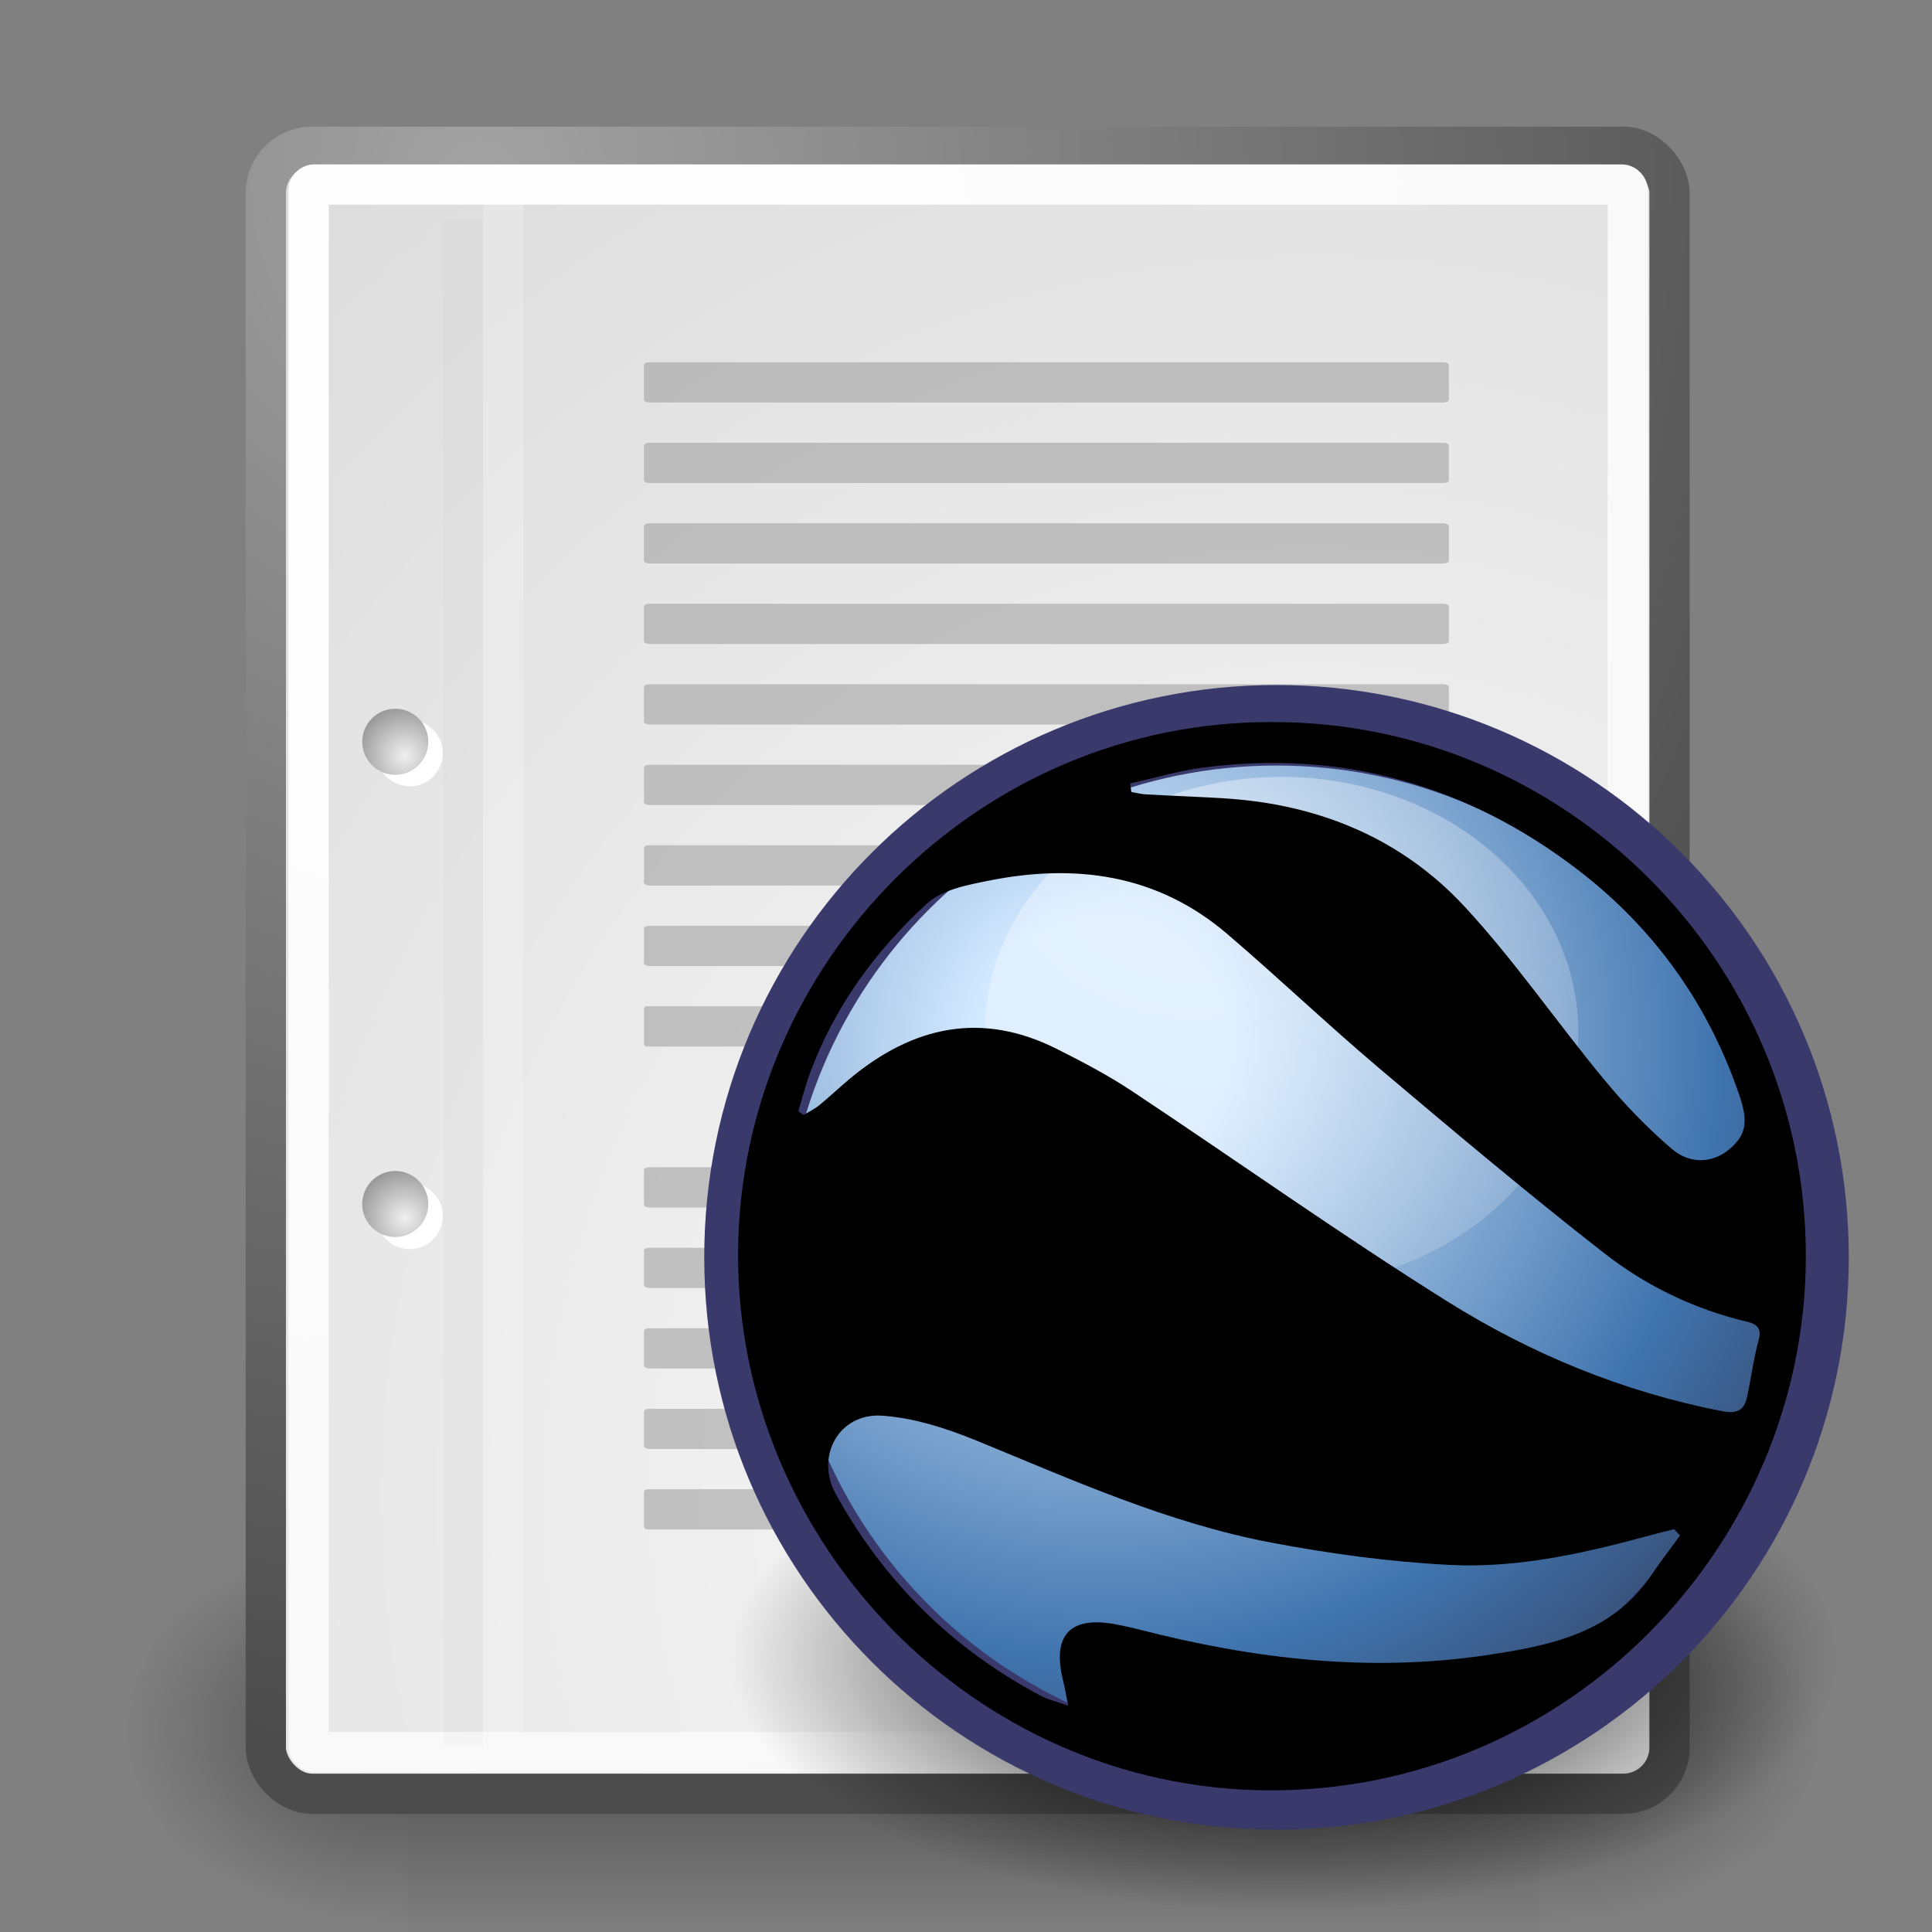 <svg height="52" viewBox="0 0 48 48" width="52" xmlns="http://www.w3.org/2000/svg" xmlns:xlink="http://www.w3.org/1999/xlink"><rect x="0" y="0" width="48" height="48" fill="#808080" stroke="none"/><radialGradient id="a" cx="605.714" cy="486.648" gradientTransform="matrix(-2.774 0 0 1.97 112.762 -872.885)" gradientUnits="userSpaceOnUse" r="117.143" xlink:href="#b"/><linearGradient id="b"><stop offset="0"/><stop offset="1" stop-opacity="0"/></linearGradient><radialGradient id="c" cx="605.714" cy="486.648" gradientTransform="matrix(2.774 0 0 1.97 -1891.633 -872.885)" gradientUnits="userSpaceOnUse" r="117.143" xlink:href="#b"/><linearGradient id="d" gradientTransform="matrix(2.774 0 0 1.97 -1892.179 -872.885)" gradientUnits="userSpaceOnUse" x1="302.857" x2="302.857" y1="366.648" y2="609.505"><stop offset="0" stop-opacity="0"/><stop offset=".5"/><stop offset="1" stop-opacity="0"/></linearGradient><radialGradient id="e" cx="8.824" cy="3.756" gradientTransform="matrix(.968 0 0 1.033 3.354 .646)" gradientUnits="userSpaceOnUse" r="37.752"><stop offset="0" stop-color="#a3a3a3"/><stop offset="1" stop-color="#4c4c4c"/></radialGradient><radialGradient id="f" cx="33.967" cy="35.737" gradientTransform="scale(.96 1.041)" gradientUnits="userSpaceOnUse" r="86.708"><stop offset="0" stop-color="#fafafa"/><stop offset="1" stop-color="#bbb"/></radialGradient><radialGradient id="g" cx="8.144" cy="7.268" gradientTransform="matrix(.968 0 0 1.033 3.354 .646)" gradientUnits="userSpaceOnUse" r="38.159"><stop offset="0" stop-color="#fff"/><stop offset="1" stop-color="#f8f8f8"/></radialGradient><linearGradient id="h"><stop offset="0" stop-color="#f0f0f0"/><stop offset="1" stop-color="#9a9a9a"/></linearGradient><radialGradient id="i" cx="9.413" cy="30.297" gradientUnits="userSpaceOnUse" r="1.207" xlink:href="#h"/><radialGradient id="j" cx="9.413" cy="18.811" gradientUnits="userSpaceOnUse" r="1.208" xlink:href="#h"/><radialGradient id="k" cx="15.116" cy="63.965" gradientTransform="scale(1.644 .608)" gradientUnits="userSpaceOnUse" r="12.289" xlink:href="#b"/><radialGradient id="l" cx="18.248" cy="15.716" gradientTransform="matrix(.587 0 0 .587 11.299 10.43)" gradientUnits="userSpaceOnUse" r="29.993"><stop offset="0" stop-color="#d3e9ff"/><stop offset=".155" stop-color="#d3e9ff"/><stop offset=".75" stop-color="#4074ae"/><stop offset="1" stop-color="#36486c"/></radialGradient><radialGradient id="m" cx="11.827" cy="10.476" gradientTransform="scale(1.18 .848)" gradientUnits="userSpaceOnUse" r="32.665"><stop offset="0" stop-color="#fff"/><stop offset="1" stop-color="#fff" stop-opacity="0"/></radialGradient><g transform="matrix(.021 0 0 .021 42.852 41.154)"><path d="m-1559.252-150.697h1339.633v478.357h-1339.633z" fill="url(#d)" opacity=".402"/><path d="m-219.619-150.68v478.331c142.874.9 345.4-107.17 345.4-239.196 0-132.027-159.437-239.135-345.4-239.135z" fill="url(#c)" opacity=".402"/><path d="m-1559.252-150.68v478.331c-142.874.9-345.4-107.17-345.4-239.196 0-132.027 159.437-239.135 345.4-239.135z" fill="url(#a)" opacity=".402"/></g><g><rect display="block" fill="url(#f)" height="40.92" ry="1.149" stroke="url(#e)" stroke-linecap="round" stroke-linejoin="round" width="34.875" x="6.604" y="3.646"/><rect display="block" fill="none" height="38.946" rx=".149" stroke="url(#g)" stroke-linecap="round" stroke-linejoin="round" width="32.776" x="7.666" y="4.584"/><g transform="translate(.646 -.038)"><g fill="#fff" stroke="none" transform="matrix(.23 0 0 .23 4.967 4.245)"><path d="m23.428 113.07c0 1.973-1.6 3.572-3.573 3.572-1.974 0-3.573-1.6-3.573-3.572 0-1.974 1.6-3.573 3.573-3.573s3.573 1.6 3.573 3.573z"/><path d="m23.428 63.07c0 1.973-1.6 3.573-3.573 3.573-1.974 0-3.573-1.6-3.573-3.573 0-1.974 1.6-3.573 3.573-3.573s3.573 1.6 3.573 3.573z"/></g><path d="m9.995 29.952c0 .453-.368.82-.821.82-.453 0-.821-.368-.821-.82 0-.453.368-.821.821-.821.453 0 .821.368.821.821z" fill="url(#i)"/><path d="m9.995 18.467c0 .453-.368.821-.821.821-.453 0-.821-.368-.821-.821 0-.453.368-.821.821-.821.453 0 .821.368.821.821z" fill="url(#j)"/></g><g fill="none"><path d="m11.506 5.494v37.907" stroke="#000" stroke-opacity=".018" stroke-width=".989"/><path d="m12.5 5.021v38.018" stroke="#fff" stroke-opacity=".205"/></g></g><g><g fill="#9b9b9b" fill-opacity=".55" transform="matrix(.909 0 0 1 2.364 0)"><rect display="block" height="1" rx=".152" ry=".065" width="22" x="15" y="9"/><rect display="block" height="1" rx=".152" ry=".065" width="22" x="15" y="11"/><rect display="block" height="1" rx=".152" ry=".065" width="22" x="15" y="13"/><rect display="block" height="1" rx=".152" ry=".065" width="22" x="15" y="15"/><rect display="block" height="1" rx=".152" ry=".065" width="22" x="15" y="17"/><rect display="block" height="1" rx=".152" ry=".065" width="22" x="15" y="19"/><rect display="block" height="1" rx=".152" ry=".065" width="22" x="15" y="21"/><rect display="block" height="1" rx=".152" ry=".065" width="22" x="15" y="23"/><rect display="block" height="1" rx=".068" ry=".065" width="9.9" x="15" y="25"/><rect display="block" height="1" rx=".152" ry=".065" width="22" x="15" y="29"/><rect display="block" height="1" rx=".152" ry=".065" width="22" x="15" y="31"/><rect display="block" height="1" rx=".152" ry=".065" width="22" x="15" y="33"/><rect display="block" height="1" rx=".152" ry=".065" width="22" x="15" y="35"/><rect display="block" height="1" rx=".106" ry=".065" width="15.4" x="15" y="37"/></g><g transform="matrix(1.161 0 0 1.161 1.848 3.119)"><path d="m45.053 38.909a20.203 7.475 0 1 1 -40.406 0 20.203 7.475 0 1 1 40.406 0z" fill="url(#k)" transform="matrix(.587 0 0 .73 11.299 4.398)"/><path d="m37.11 24.219c0 6.288-5.098 11.386-11.385 11.386-6.288 0-11.385-5.098-11.385-11.386 0-6.288 5.097-11.385 11.385-11.385 6.287 0 11.385 5.097 11.385 11.385z" fill="url(#l)" stroke="#39396c" stroke-width="1.723"/><path d="m30.709 15.271a12.93 9.293 0 1 1 -25.86 0 12.93 9.293 0 1 1 25.86 0z" fill="url(#m)" opacity=".422" transform="matrix(.491 0 0 .587 17.104 10.43)"/></g><path d="m272.025 64.505c72.452-.276 132.891 59.034 132.748 132.92-.143 72.101-59.542 133.046-133.855 132.481-72.839-.559-131.662-61.606-131.425-133.312.243-72.457 59.983-132.295 132.532-132.089zm-117.563 96.691c.433.309.865.606 1.295.912 1.313-.794 2.734-1.463 3.91-2.418 2.618-2.138 5.07-4.498 7.673-6.657 15.617-12.968 32.616-16.757 51.371-7.317 6.344 3.19 12.696 6.516 18.602 10.437 26.109 17.328 51.671 35.521 78.208 52.165 20.999 13.181 43.87 22.61 68.46 27.382 3.797.741 5.5-.253 6.223-3.644.991-4.617 1.566-9.337 2.816-13.877.833-2.987-.274-4.095-2.812-4.688-13.072-3.082-25.069-8.878-35.495-17.01-19.068-14.881-37.6-30.478-56.083-46.105-12.788-10.826-24.94-22.409-37.687-33.302-17.305-14.769-37.589-17.497-59.173-13.176-5.329 1.062-11.588 2.252-15.325 5.664-12.852 11.752-23.042 25.716-29.133 42.282-1.123 3.051-1.912 6.236-2.85 9.352zm219.051 105.403c-.49-.529-.976-1.046-1.472-1.576-1.571.396-3.143.757-4.703 1.184-16.675 4.567-33.598 8.564-50.899 7.699-14.939-.751-29.922-2.787-44.624-5.579-25.423-4.831-48.977-15.414-72.792-25.196-7.538-3.093-15.704-5.762-23.738-6.308-10.747-.732-16.648 10.136-11.541 19.42 12.01 21.821 29.049 38.586 51.073 50.229 1.767.928 3.786 1.371 6.692 2.399-.583-2.896-.839-4.52-1.237-6.097-2.917-11.585 1.814-16.437 13.687-13.99 1.653.343 3.312.675 4.952 1.107 28.571 7.372 57.43 10.821 86.872 6.381 15.562-2.352 30.786-5.374 40.526-19.723 2.299-3.395 4.804-6.646 7.204-9.95zm-136.582-186.851c.087.707.171 1.405.258 2.112 1.237.206 2.463.546 3.7.604 6.415.358 12.83.585 19.24.973 23.457 1.421 44.149 9.851 60.054 27.108 12.355 13.387 22.744 28.582 34.383 42.654 5.136 6.225 10.815 12.139 16.954 17.378 4.614 3.937 10.172 3.375 14.074.192 4.262-3.478 4.947-6.787 2.769-13.239-7.693-22.805-21.151-41.7-40.136-56.252-27.527-21.12-58.725-30.048-93.379-25.444-6.031.797-11.945 2.585-17.917 3.914z" transform="matrix(.1 0 0 .1 4.388 11.49)"/></g></svg>